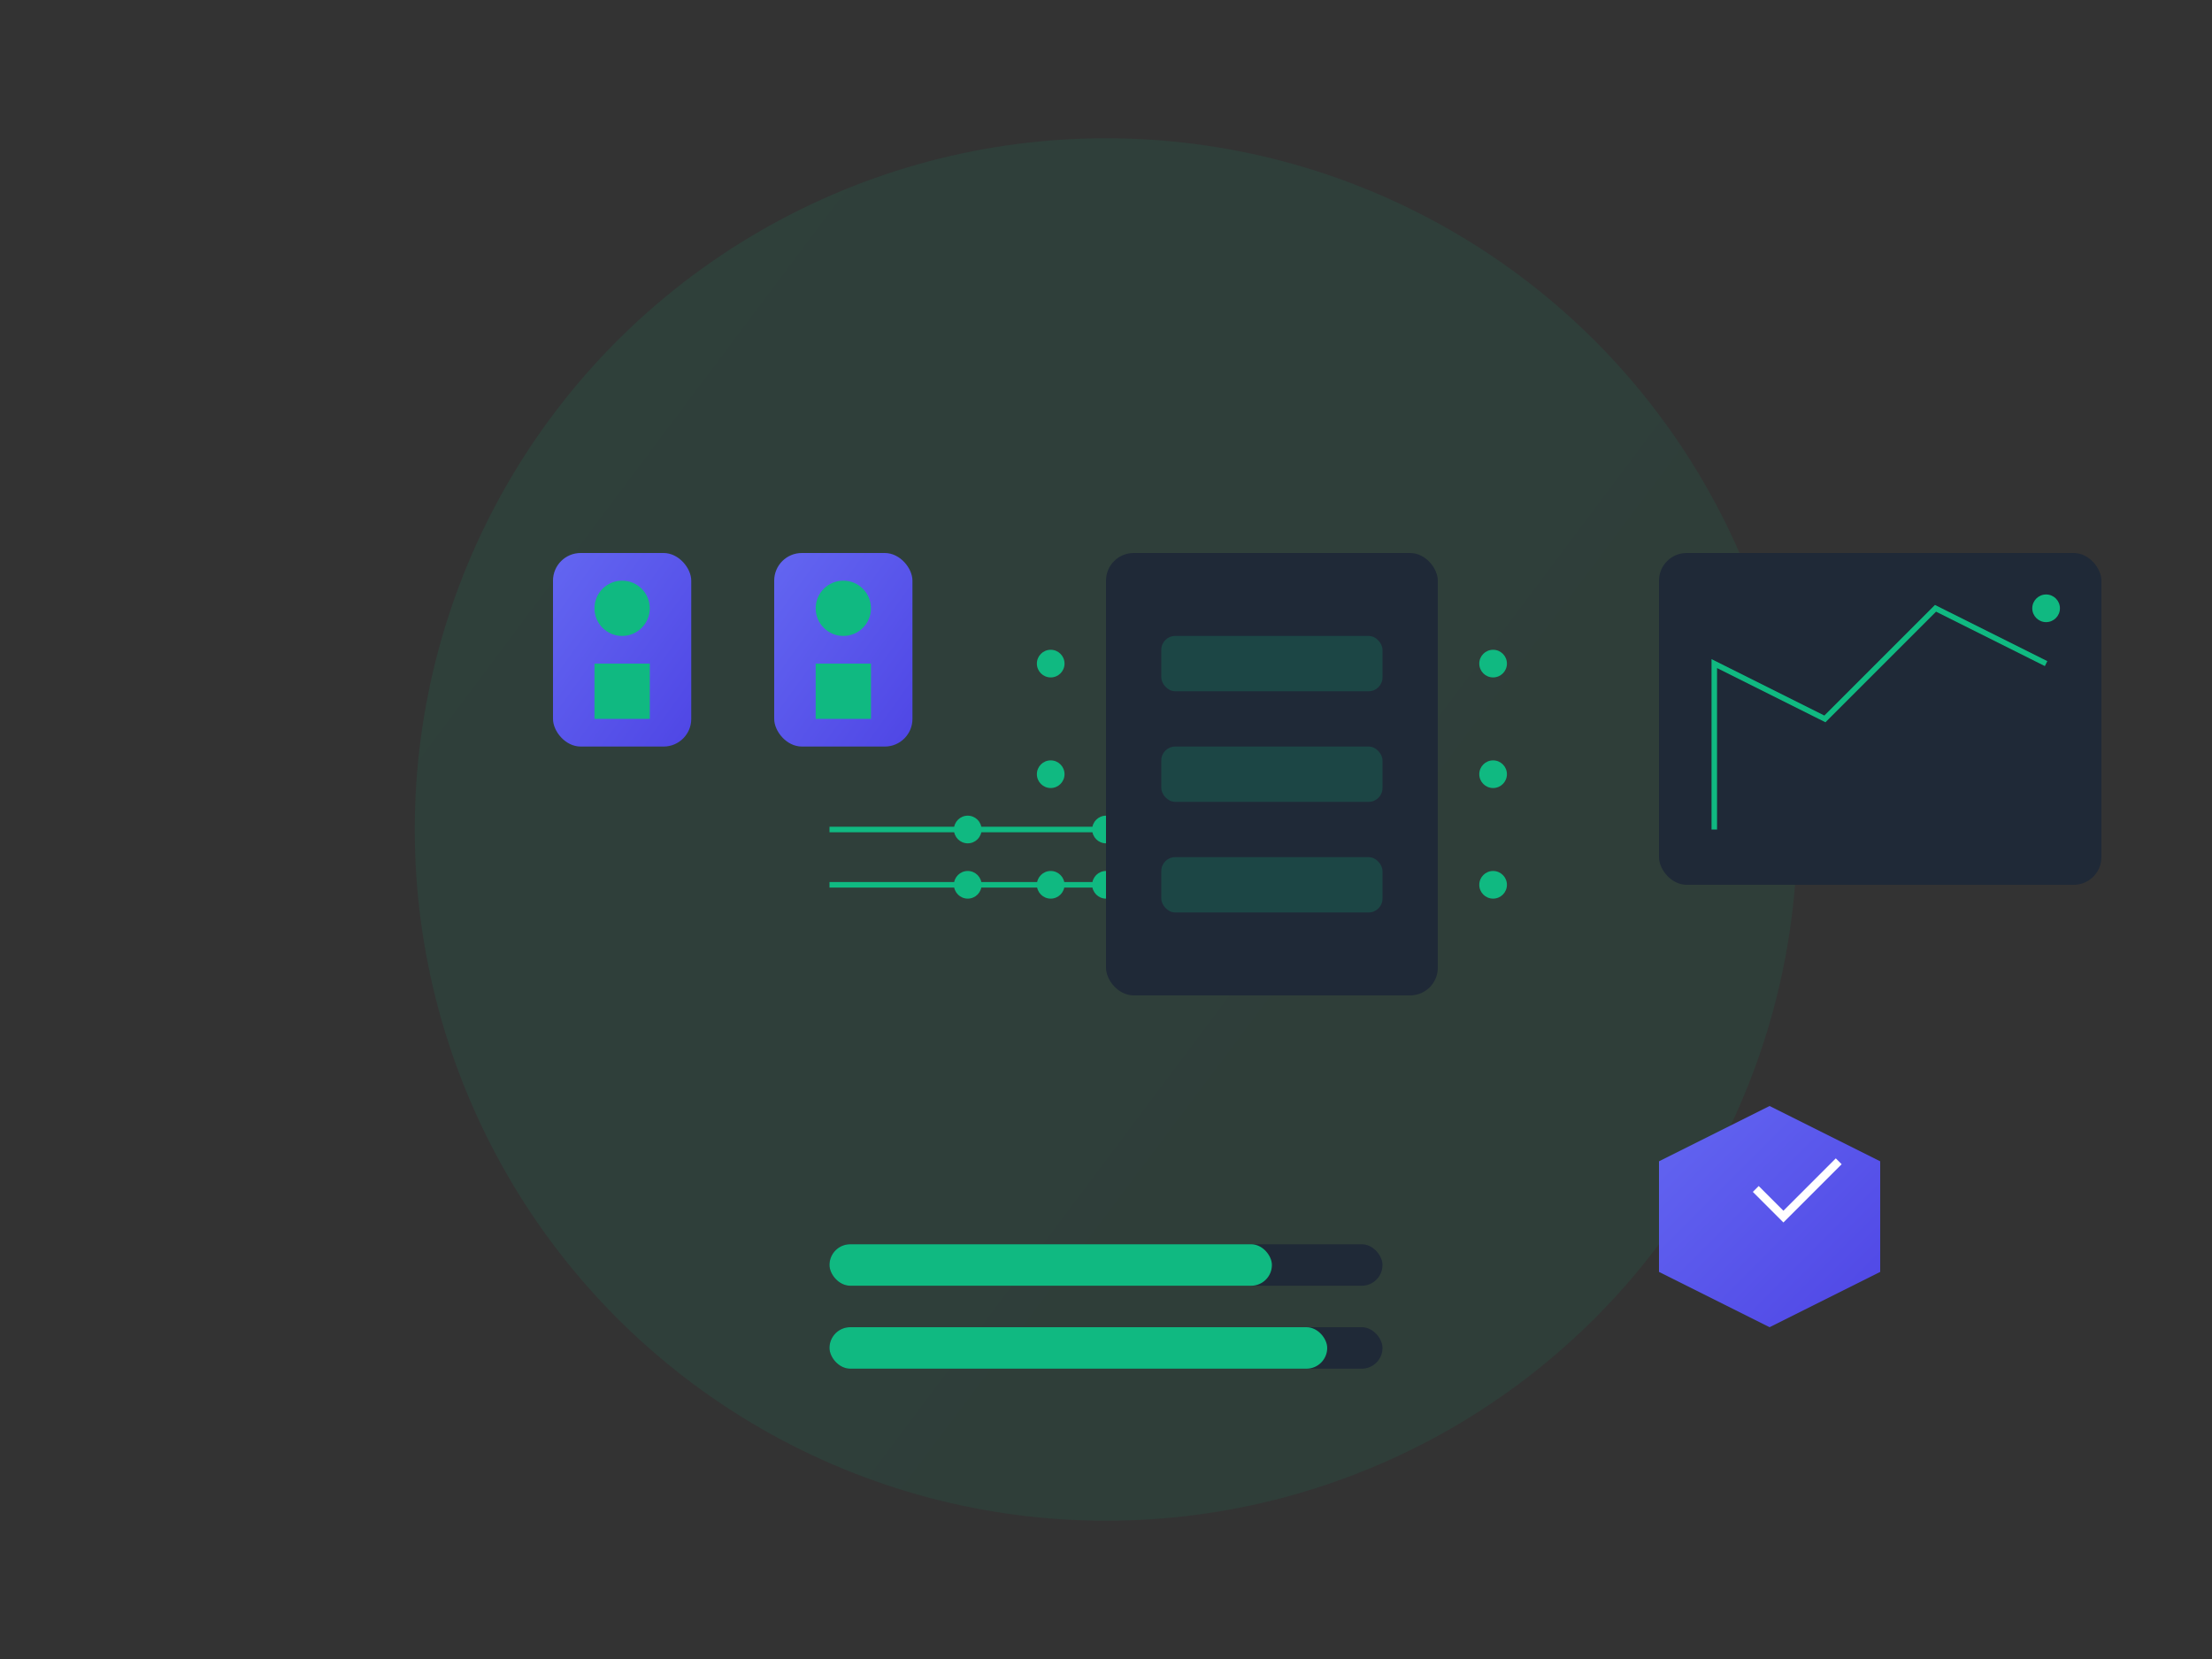 <?xml version="1.0" encoding="UTF-8"?>
<svg width="800" height="600" viewBox="0 0 800 600" fill="none" xmlns="http://www.w3.org/2000/svg">
  <rect x="0" y="0" width="800" height="600" fill="#333333" stroke="none"/>
  <!-- Background Circle -->
  <circle cx="400" cy="300" r="250" fill="url(#solutionGradient)" opacity="0.1"/>
  
  <!-- Gradients -->
  <defs>
    <linearGradient id="solutionGradient" x1="0" y1="0" x2="800" y2="600" gradientUnits="userSpaceOnUse">
      <stop offset="0%" stop-color="#10B981"/>
      <stop offset="100%" stop-color="#059669"/>
    </linearGradient>
    <linearGradient id="rpaGradient" x1="0" y1="0" x2="1" y2="1" gradientUnits="objectBoundingBox">
      <stop offset="0%" stop-color="#6366F1"/>
      <stop offset="100%" stop-color="#4F46E5"/>
    </linearGradient>
  </defs>

  <!-- RPA System -->
  <g transform="translate(200,200)">
    <!-- Robot Icons -->
    <rect x="0" y="0" width="50" height="70" rx="10" fill="url(#rpaGradient)"/>
    <circle cx="25" cy="20" r="10" fill="#10B981"/>
    <rect x="15" y="40" width="20" height="20" fill="#10B981"/>
    
    <rect x="80" y="0" width="50" height="70" rx="10" fill="url(#rpaGradient)"/>
    <circle cx="105" cy="20" r="10" fill="#10B981"/>
    <rect x="95" y="40" width="20" height="20" fill="#10B981"/>
  </g>

  <!-- Data Flow -->
  <g transform="translate(300,300)">
    <!-- Flow Lines -->
    <path d="M0 0 L200 0" stroke="#10B981" stroke-width="2"/>
    <path d="M0 20 L200 20" stroke="#10B981" stroke-width="2"/>
    
    <!-- Data Points -->
    <circle cx="50" cy="0" r="5" fill="#10B981"/>
    <circle cx="100" cy="0" r="5" fill="#10B981"/>
    <circle cx="150" cy="0" r="5" fill="#10B981"/>
    
    <circle cx="50" cy="20" r="5" fill="#10B981"/>
    <circle cx="100" cy="20" r="5" fill="#10B981"/>
    <circle cx="150" cy="20" r="5" fill="#10B981"/>
  </g>

  <!-- Integration Hub -->
  <g transform="translate(400,200)">
    <!-- Central System -->
    <rect x="0" y="0" width="120" height="160" rx="10" fill="#1F2937"/>
    
    <!-- Connection Points -->
    <circle cx="-20" cy="40" r="5" fill="#10B981"/>
    <circle cx="-20" cy="80" r="5" fill="#10B981"/>
    <circle cx="-20" cy="120" r="5" fill="#10B981"/>
    
    <circle cx="140" cy="40" r="5" fill="#10B981"/>
    <circle cx="140" cy="80" r="5" fill="#10B981"/>
    <circle cx="140" cy="120" r="5" fill="#10B981"/>
    
    <!-- Processing Indicators -->
    <rect x="20" y="30" width="80" height="20" rx="5" fill="#10B981" opacity="0.2"/>
    <rect x="20" y="70" width="80" height="20" rx="5" fill="#10B981" opacity="0.2"/>
    <rect x="20" y="110" width="80" height="20" rx="5" fill="#10B981" opacity="0.2"/>
  </g>

  <!-- Real-time Analytics -->
  <g transform="translate(600,200)">
    <!-- Dashboard -->
    <rect x="0" y="0" width="160" height="120" rx="10" fill="#1F2937"/>
    
    <!-- Charts -->
    <path d="M20 100 L20 40 L60 60 L100 20 L140 40" 
          stroke="#10B981" stroke-width="2" fill="none"/>
    
    <!-- Live Indicator -->
    <circle cx="140" cy="20" r="5" fill="#10B981">
      <animate attributeName="opacity" values="1;0.2;1" dur="1.5s" repeatCount="indefinite"/>
    </circle>
  </g>

  <!-- Success Indicators -->
  <g transform="translate(300,450)">
    <!-- Progress Bars -->
    <rect x="0" y="0" width="200" height="15" rx="7.5" fill="#1F2937"/>
    <rect x="0" y="0" width="160" height="15" rx="7.5" fill="#10B981"/>
    
    <rect x="0" y="30" width="200" height="15" rx="7.5" fill="#1F2937"/>
    <rect x="0" y="30" width="180" height="15" rx="7.5" fill="#10B981"/>
  </g>

  <!-- Security Shield -->
  <g transform="translate(600,400)">
    <!-- Shield -->
    <path d="M40 0 L80 20 L80 60 L40 80 L0 60 L0 20 Z" fill="url(#rpaGradient)"/>
    <path d="M35 30 L45 40 L65 20" stroke="white" stroke-width="3"/>
  </g>
</svg> 